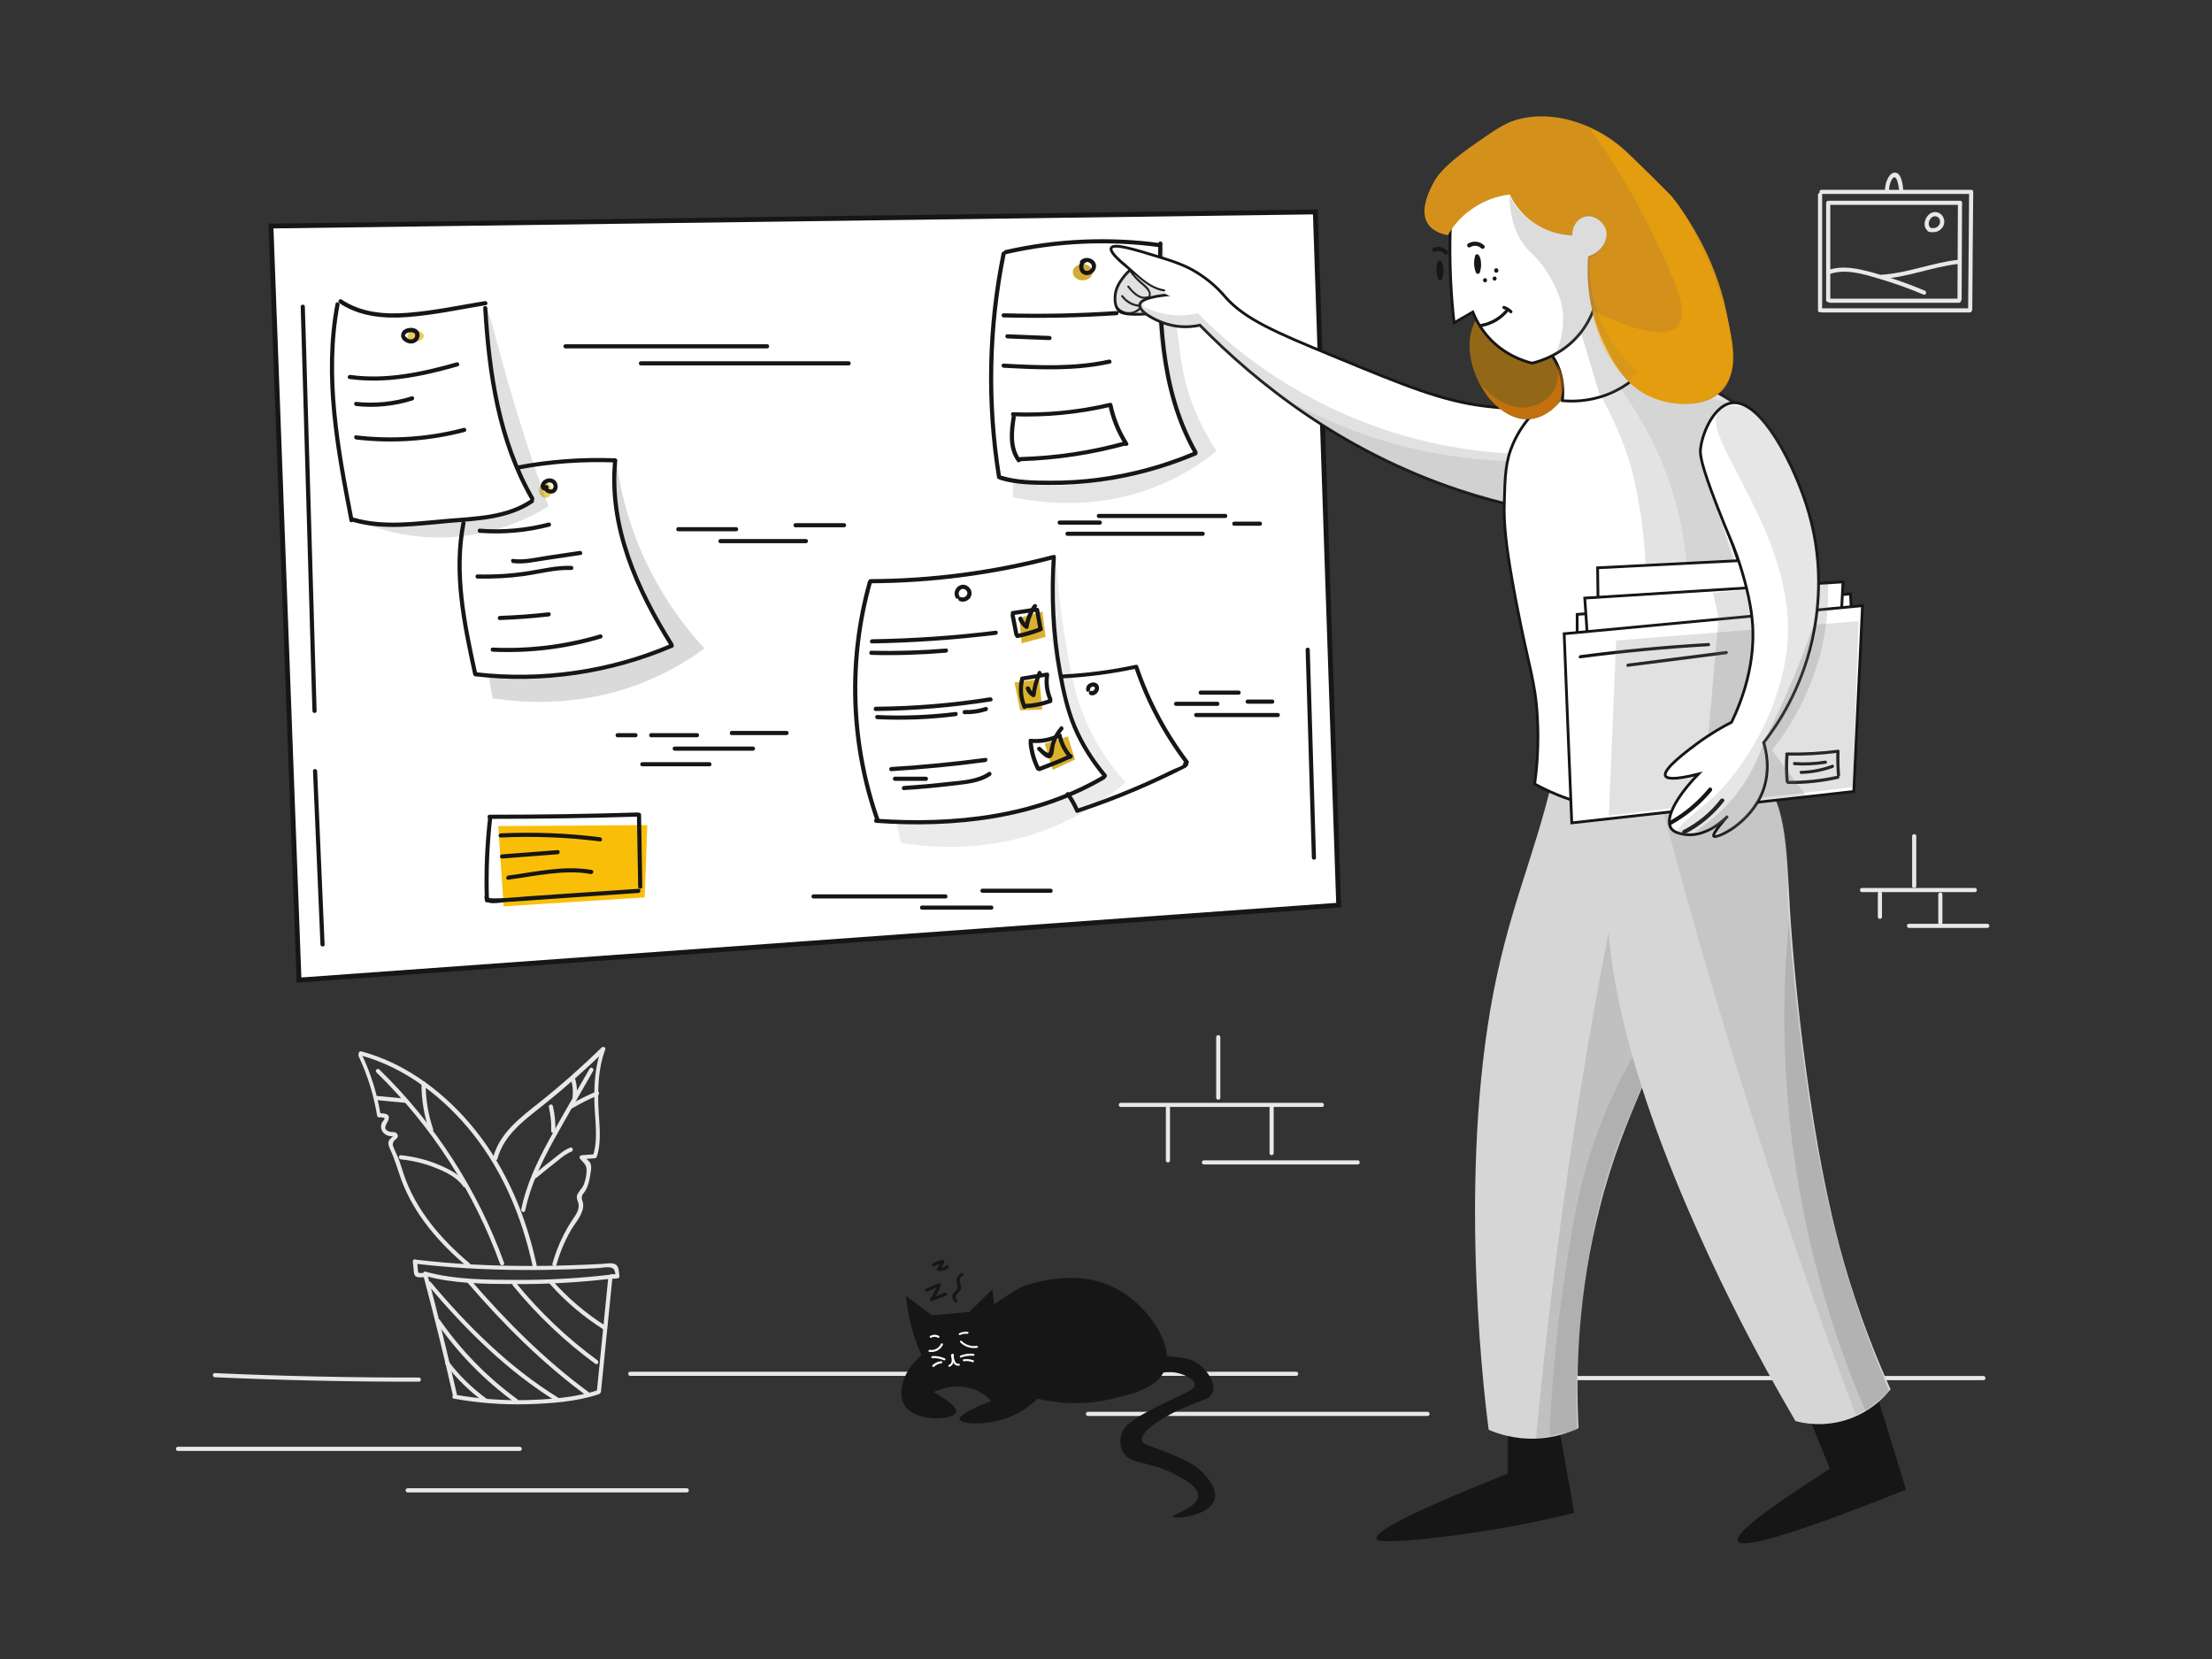 <?xml version="1.0" encoding="utf-8"?>
<!-- Generator: Adobe Illustrator 24.0.0, SVG Export Plug-In . SVG Version: 6.00 Build 0)  -->
<svg version="1.1" id="Camada_1" xmlns="http://www.w3.org/2000/svg" xmlns:xlink="http://www.w3.org/1999/xlink" x="0px" y="0px"
	 viewBox="0 0 1600 1200" style="enable-background:new 0 0 1600 1200;" xml:space="preserve">
<rect x="0" y="0" width="1600" height="1200" fill="#333333" stroke="none"/>
<style type="text/css">
	.st0{fill:#E8E8E8;}
	.st1{fill:#161616;}
	.st2{fill:#FFFFFF;}
	.st3{fill:#FFFFFF;stroke:#161616;stroke-width:3.5;}
	.st4{fill:#DBB12C;}
	.st5{fill:#F9BF08;}
	.st6{fill:#D2AB32;}
	.st7{fill:#EAC85C;}
	.st8{fill:#EACE5C;}
	.st9{opacity:0.21;fill:#6D6C6C;enable-background:new    ;}
	.st10{opacity:0.25;fill:#6D6C6C;enable-background:new    ;}
	.st11{opacity:0.14;fill:#6D6C6C;enable-background:new    ;}
	.st12{opacity:0.18;fill:#6D6C6C;enable-background:new    ;}
	.st13{fill:#D6D6D6;}
	.st14{opacity:0.2;fill:#6D6C6C;enable-background:new    ;}
	.st15{opacity:0.19;fill:#6D6C6C;enable-background:new    ;}
	.st16{opacity:0.15;fill:#6D6C6C;enable-background:new    ;}
	.st17{opacity:0.22;fill:#6D6C6C;enable-background:new    ;}
	.st18{fill:#FFFFFF;stroke:#161616;stroke-width:2;}
	.st19{opacity:0.11;fill:#6D6C6C;enable-background:new    ;}
	.st20{opacity:0.17;fill:#6D6C6C;enable-background:new    ;}
	.st21{fill:#936718;}
	.st22{fill:#D3911C;}
	.st23{opacity:0.24;fill:#6D6C6C;enable-background:new    ;}
	.st24{opacity:0.45;fill:#F9AC00;enable-background:new    ;}
	.st25{opacity:0.43;fill:#FF7F00;enable-background:new    ;}
</style>
<title>pointing</title>
<g id="Page-1">
	<g id="hugo" transform="translate(127, 84)">
		<path id="Shape" class="st0" d="M28.4,912.2c49.2,2.2,98.4,3.3,147.6,3.2c1.9,0,1.9-3,0-3c-49.2,0.1-98.4-1-147.6-3.2
			C26.5,909.1,26.5,912.1,28.4,912.2z M179,837.8c7.7,28.9,14.9,58,21.5,87.2c0.4,1.9,3.3,1.1,2.9-0.8
			c-6.7-29.2-13.8-58.3-21.5-87.2C181.4,835.2,178.5,836,179,837.8z M313,840c-2.8,27.5-5.6,55.1-8.3,82.6c-0.2,1.9,2.8,1.9,3,0
			c2.8-27.5,5.6-55.1,8.3-82.6C316.1,838.1,313.1,838.1,313,840L313,840z"/>
		<path id="Shape_1_" class="st0" d="M201.3,927.7c17.5,3.1,35.2,4.5,53,4c17-0.5,35.6-1.8,51.8-7.2c1.8-0.6,1-3.5-0.8-2.9
			c-16.1,5.3-34.2,6.6-51,7.1c-17.5,0.5-35-0.9-52.2-3.9C200.2,924.4,199.4,927.3,201.3,927.7L201.3,927.7z M180.2,838.8
			c20.7,5.8,43.2,5.9,64.6,6c23,0.2,46-1.1,68.8-3.7c1.9-0.2,1.9-3.2,0-3c-22.2,2.6-44.5,3.8-66.8,3.7c-21.7-0.1-44.7-0.1-65.8-5.9
			C179.1,835.4,178.3,838.3,180.2,838.8L180.2,838.8z"/>
		<path id="Path" class="st0" d="M171.6,828.5c0.2,1.9,0.4,3.9,0.6,5.8c0.1,1.2,0.1,2.7,0.6,3.8c1.2,2.6,5.2,1.7,7.5,1.7
			c1.9,0,1.9-3,0-3h-3.4c-1.5,0-1.5-0.3-1.6-1.8c-0.2-2.2-0.4-4.3-0.6-6.5C174.4,826.6,171.4,826.5,171.6,828.5z"/>
		<path id="Shape_2_" class="st0" d="M173.6,830.1c25,2.9,50.1,4.3,75.3,4.5c12.4,0.1,24.8-0.1,37.3-0.5c6.2-0.2,12.4-0.5,18.6-0.8
			c2.9-0.1,6.9-1.1,9.8-0.5c3.5,0.6,3.3,3.6,3.7,6.7c0.3-0.6,0.7-1.2,1-1.8h-3.9c-1.9-0.4-2.7,2.5-0.8,2.9c2,0.4,3.5,0.4,5.4,0
			c0.9-0.2,1.2-1.1,1-1.8c-0.5-3.5-0.1-7.9-4.3-8.8c-2.5-0.6-5.6,0.1-8.2,0.2c-3.3,0.2-6.5,0.3-9.8,0.5c-14,0.6-28.1,1-42.2,1
			c-27.8,0-55.5-1.3-83.1-4.6C171.7,826.9,171.7,829.9,173.6,830.1L173.6,830.1z M195.3,902.8c8,10.5,17.4,19.6,28,27.4
			c1.6,1.1,3.1-1.5,1.5-2.6c-10.2-7.5-19.3-16.3-27-26.4C196.7,899.7,194.1,901.2,195.3,902.8L195.3,902.8z M188.6,872.3
			c15.6,22.5,34.8,42.2,57,58.3c1.6,1.1,3.1-1.5,1.5-2.6c-21.7-15.8-40.6-35.2-55.9-57.2C190.1,869.2,187.5,870.7,188.6,872.3z
			 M182.5,845.5c27,32,57,61.9,92.8,84.1c1.6,1,3.2-1.6,1.5-2.6c-35.6-22-65.4-51.7-92.2-83.6C183.4,841.9,181.3,844.1,182.5,845.5z
			 M211.2,843.8c25.7,29.9,54.2,58.3,86,81.7c1.6,1.1,3.1-1.5,1.5-2.6c-31.6-23.2-59.9-51.6-85.4-81.2
			C212,840.2,209.9,842.3,211.2,843.8L211.2,843.8z M244,845.9c17.4,21.3,37.4,40.3,59.6,56.6c1.6,1.1,3.1-1.5,1.5-2.6
			c-22-16.1-41.8-35-59-56.1C244.9,842.3,242.8,844.4,244,845.9z M270.8,844.8c11.2,12.6,24,23.4,38.2,32.5c1.6,1,3.1-1.6,1.5-2.6
			c-14-8.9-26.6-19.7-37.6-32C271.6,841.2,269.5,843.3,270.8,844.8L270.8,844.8z"/>
		<path id="Path_1_" class="st0" d="M132.4,680c6.5,13.7,10.9,28.1,13.4,43.1c0.1,0.7,0.8,1.1,1.4,1.1c0.6,0,3.8-0.1,4,0.9
			c0.1,0.4-1.9,2.7-2.1,3.2c-0.6,1.6-0.6,3.5,0,5.1c0.8,1.9,2.3,3.2,4.1,3.9c0.6,0.3,1.3,0.4,2,0.5c0.6,0.1,1.2,0.1,1.8,0
			c0.8-0.1,0.7,0-0.2,0.4c-1,1.5-2.4,1.7-2.8,3.9c-0.3,2.1,0.7,4.1,1.5,5.9c3.3,7,5.2,14.4,7.9,21.7c9.3,24.8,27.1,45.3,47.2,62.2
			c1.5,1.2,3.6-0.9,2.1-2.1c-20.7-17.4-39.1-38.7-47.8-64.8c-1.1-3.4-2.1-6.8-3.3-10.1c-1-2.9-2.9-5.9-3.8-8.8
			c-1-1.6-0.9-3.4,0.4-5.2l1.2-0.9c0.3-0.5,0.9-0.8,1.2-1.4c0.4-1.1,0.1-2.1-0.7-2.9c-1.3-1.3-3.3-0.6-5-1.1
			c-6.5-1.9-1.2-6.3-0.7-9.5c0.7-4.2-4.5-3.7-7.3-3.9c0.5,0.4,1,0.7,1.4,1.1c-2.5-15.2-7.1-29.9-13.7-43.8
			C134.2,676.7,131.6,678.2,132.4,680L132.4,680z"/>
		<path id="Path_2_" class="st0" d="M133.5,679.3c32.5,8.7,61,30.8,81.7,57c22,27.8,35.7,61.2,43.1,95.7c0.4,1.9,3.3,1.1,2.9-0.8
			c-7.5-35-21.5-68.8-43.8-97c-21-26.5-50-48.9-83-57.7C132.4,675.9,131.6,678.8,133.5,679.3z"/>
		<path id="Path_3_" class="st0" d="M145.3,691.7c39.8,38.7,70.5,86.2,89.4,138.5c0.7,1.8,3.6,1,2.9-0.8
			c-19.1-52.7-50-100.7-90.2-139.8C146.1,688.2,143.9,690.3,145.3,691.7L145.3,691.7z"/>
		<path id="Shape_3_" class="st0" d="M163,754.6c8.4,0.9,16.6,2.8,24.4,5.9c7.6,3,15.9,6.8,20.7,13.7c1.1,1.6,3.7,0.1,2.6-1.5
			c-4.8-6.9-12.3-10.8-19.9-14c-8.9-3.8-18.2-6.1-27.9-7.1C161.1,751.4,161.1,754.4,163,754.6L163,754.6z M177.9,699.8
			c-0.1,11.5,1.8,22.8,5.5,33.7c0.6,1.8,3.5,1,2.9-0.8c-3.6-10.6-5.4-21.6-5.4-32.9C180.9,697.9,177.9,697.9,177.9,699.8
			L177.9,699.8z M232.8,754.2c4.9-18.3,21.2-29.2,35.1-40.4c14.8-11.9,29.1-24.6,42.7-37.8c-0.8-0.5-1.7-1-2.5-1.5
			c-4.5,12.1-5.4,24.8-5.2,37.6c0.2,12.8,3.1,27.5-1,39.9c0.5-0.4,1-0.7,1.4-1.1c-3.2,0.2-6.4,0.5-9.6,0.7c-1,0.1-2,1.3-1.3,2.3
			c2.3,3.1,5,4.1,4.9,8.7c0,3.2-0.8,6.9-1.9,9.9c-1.1,3.1-4,5.2-5,8.1c-0.8,2.6,1.2,4.8,1.2,7.4c0.1,4.3-3,7.9-5.2,11.3
			c-2.1,3.2-4,6.5-5.7,9.9c-3.4,6.7-6.1,13.6-8.1,20.8c-0.5,1.9,2.4,2.7,2.9,0.8c2.5-8.9,6.1-17.5,10.8-25.5
			c3.2-5.4,9.2-11.7,8.5-18.5c-0.3-2.7-1.7-3.5-0.5-6.6c0.1-0.1,1.9-2.5,2-2.7c1.9-3.1,2.8-6.6,3.4-10.1c0.4-2.6,1.2-5.8,0.8-8.4
			c-0.6-3.7-3.4-4-5.5-6.8c-0.4,0.8-0.9,1.5-1.3,2.3c3.2-0.2,6.4-0.5,9.6-0.7c0.7-0.1,1.2-0.4,1.4-1.1c3.8-11.6,1.5-25.1,1.1-37.1
			c-0.4-13.7,0.1-27.5,5-40.5c0.6-1.5-1.5-2.4-2.5-1.5c-14.5,14.1-29.7,27.6-45.6,40.2c-13.6,10.8-28.3,21.8-33,39.4
			C229.4,755.3,232.3,756.1,232.8,754.2L232.8,754.2z"/>
		<path id="Path_4_" class="st0" d="M299.5,689c-9.8,17.1-19.8,34-29.2,51.3c-8.8,16-16.6,32.6-20.3,50.5c-0.4,1.9,2.5,2.7,2.9,0.8
			c3.8-18.3,11.9-35.1,20.9-51.4c9.2-16.7,18.9-33.1,28.3-49.7C303,688.9,300.4,687.3,299.5,689L299.5,689z"/>
		<path id="Shape_4_" class="st0" d="M270,716.8c1.3,5.7,1.9,11.4,1.7,17.2c-0.1,1.9,2.9,1.9,3,0c0.2-6.1-0.4-12-1.8-18
			C272.4,714.1,269.6,714.9,270,716.8z M286.3,697.7c1.1,4.3,1.3,8.5,0.8,12.8c-0.2,1.9,2.8,1.9,3,0c0.6-4.6,0.3-9.1-0.9-13.6
			C288.7,695.1,285.8,695.9,286.3,697.7L286.3,697.7z M287,717.6c5.9-3.5,12-6.6,18.3-9.2c1.8-0.7,1-3.6-0.8-2.9
			c-6.6,2.7-12.9,5.9-19.1,9.5C283.8,716,285.3,718.6,287,717.6z M261.2,767.8c3.8-3.2,7.6-6.3,11.5-9.3c4.1-3.2,8.6-7.5,13.6-9.5
			c1.8-0.7,1-3.6-0.8-2.9c-4.5,1.7-8.2,5-12,8c-4.9,3.8-9.7,7.6-14.4,11.6C257.6,766.9,259.7,769,261.2,767.8L261.2,767.8z
			 M145.4,711.7c7,0.7,14,1.4,21,2c1.9,0.2,1.9-2.8,0-3c-7-0.7-14-1.4-21-2C143.5,708.5,143.5,711.5,145.4,711.7z M328.9,911.2
			h481.7c1.9,0,1.9-3,0-3H328.9C326.9,908.2,326.9,911.2,328.9,911.2z M752.7,666.2V710c0,1.9,3,1.9,3,0v-43.8
			C755.7,664.3,752.7,664.3,752.7,666.2z M683.7,716.7h145.5c1.9,0,1.9-3,0-3H683.7C681.8,713.7,681.7,716.7,683.7,716.7z"/>
		<path id="Shape_5_" class="st0" d="M716.3,717.5v37.9c0,1.9,3,1.9,3,0v-37.9C719.3,715.5,716.3,715.5,716.3,717.5z M791.3,716.7
			v33.4c0,1.9,3,1.9,3,0v-33.4C794.3,714.8,791.3,714.8,791.3,716.7z M743.8,758.3h111.3c1.9,0,1.9-3,0-3H743.8
			C741.9,755.3,741.9,758.3,743.8,758.3z M659.9,940.2h245.7c1.9,0,1.9-3,0-3H659.9C658,937.2,658,940.2,659.9,940.2z M998.6,914.3
			h309.1c1.9,0,1.9-3,0-3H998.6C996.7,911.3,996.7,914.3,998.6,914.3z M1.7,965.5H249c1.9,0,1.9-3,0-3H1.7
			C-0.2,962.5-0.2,965.5,1.7,965.5z M167.9,995.5h201.9c1.9,0,1.9-3,0-3H167.9C165.9,992.5,165.9,995.5,167.9,995.5z M1191,140.5
			V56.9c0-1.9-3-1.9-3,0v83.6C1188,142.4,1191,142.4,1191,140.5z"/>
		<path id="Path_5_" class="st0" d="M1190.5,56.3h108.3c1.9,0,1.9-3,0-3h-108.3C1188.6,53.3,1188.6,56.3,1190.5,56.3z"/>
		<path id="Path_6_" class="st0" d="M1297.3,55c-0.2,28.3-0.4,56.6-0.7,84.9c0,1.9,3,1.9,3,0c0.2-28.3,0.4-56.6,0.7-84.9
			C1300.3,53.1,1297.3,53.1,1297.3,55z"/>
		<path id="Shape_6_" class="st0" d="M1191,142h106.8c1.9,0,1.9-3,0-3H1191C1189.1,139,1189.1,142,1191,142z M1193.9,62.7v70.4
			c0,1.9,3,1.9,3,0V62.7C1196.9,60.8,1193.9,60.8,1193.9,62.7z"/>
		<path id="Path_7_" class="st0" d="M1196.1,64.2h94.7c1.9,0,1.9-3,0-3h-94.7C1194.1,61.2,1194.1,64.2,1196.1,64.2z"/>
		<path id="Path_8_" class="st0" d="M1289.2,63.4l-0.3,69.1c0,1.9,3,1.9,3,0l0.3-69.1C1292.2,61.5,1289.2,61.5,1289.2,63.4z"/>
		<path id="Shape_7_" class="st0" d="M1196.7,135h93.3c1.9,0,1.9-3,0-3h-93.3C1194.8,132,1194.8,135,1196.7,135z M1196.1,114.3
			c11.5-4,23.6-0.4,34.8,2.9c11.4,3.3,22.6,7.3,33.5,11.9c1.8,0.7,2.6-2.2,0.8-2.9c-12.1-5.1-24.5-9.4-37.1-12.9
			c-10.7-2.9-22-5.7-32.8-1.9C1193.5,112,1194.3,114.9,1196.1,114.3z"/>
		<path id="Shape_8_" class="st0" d="M1234.1,117.7c18.9-1.1,36.6-8.7,55.3-10.8c1.9-0.2,1.9-3.2,0-3c-18.7,2.1-36.4,9.6-55.3,10.8
			C1232.1,114.9,1232.1,117.9,1234.1,117.7z M1269.9,81.1c-4.2-2.4-0.4-10.3,4.1-8.4c2.4,1,2.9,3.9,1.6,6c-1.4,2.3-4.3,2.7-6.7,2
			c-1.9-0.5-2.7,2.4-0.8,2.9c4,1.1,8.5-0.1,10.5-4c1.8-3.5,0.4-8.1-3.4-9.7c-7.8-3.3-14.2,9.7-6.8,13.8
			C1270,84.6,1271.6,82,1269.9,81.1L1269.9,81.1z M1239.3,54.3c0.1-1.7,0.2-3.4,0.7-5c0.4-1.3,1.4-4.4,2.9-5c2.7-1,3.7,8.5,3.9,10.3
			c0.2,1.9,3.2,1.9,3,0c-0.3-3.5-1.1-14.5-6.7-13.7c-2.4,0.3-4.1,3-5,5c-1.2,2.6-1.6,5.5-1.7,8.3
			C1236.3,56.2,1239.3,56.2,1239.3,54.3L1239.3,54.3z M1256.1,520.8v36.1c0,1.9,3,1.9,3,0v-36.1
			C1259.1,518.9,1256.1,518.9,1256.1,520.8z"/>
		<path id="Path_9_" class="st0" d="M1219.8,561.3h81.7c1.9,0,1.9-3,0-3h-81.7C1217.9,558.3,1217.9,561.3,1219.8,561.3z"/>
		<path id="Shape_9_" class="st0" d="M1231.3,562.2v17c0,1.9,3,1.9,3,0v-17C1234.3,560.3,1231.3,560.3,1231.3,562.2z M1275,563.1
			v20.2c0,1.9,3,1.9,3,0v-20.2C1278,561.1,1275,561.1,1275,563.1z"/>
		<path id="Path_10_" class="st0" d="M1253.8,587.2h56.7c1.9,0,1.9-3,0-3h-56.7C1251.9,584.2,1251.9,587.2,1253.8,587.2z"/>
		<path id="Path_11_" class="st1" d="M561.9,879.6c31.5-21.3,47.3-32,51.4-33.3c10-3.2,42.4-13.5,70.7,3.8
			c20.3,12.4,39,39.3,31.2,57.3c-5.6,12.8-22.7,16.8-38.2,20.5c-22.9,5.4-42.5,2.4-53.5-0.2c-4.3,4.2-11.2,9.8-20.9,13.5
			c-16.1,6.2-34.7,5.1-35.6,1.4c-0.4-1.9,3.6-5.6,23-13.2c-2.3-2.5-5.7-5.5-10.5-7.6c-14.2-6.5-28.4-0.2-31.1,1.1
			c13.9,8.1,16.9,12.3,16.2,14.6c-1.8,5.8-30.1,7.7-37.7-5.6c-0.8-1.3-3-5.8-1.2-14.3C529.3,902,542.3,892.9,561.9,879.6
			L561.9,879.6z"/>
		<path id="Shape_10_" class="st1" d="M699.1,901.8c3.2-6.6,17.6-5,23.2-4.4c7.2,0.8,13.6,1.5,19.4,6.6c4.4,3.8,10.8,12.1,8.5,18.8
			c-2.1,6.4-10,5.9-25.3,13.4c-2.6,1.3-27.6,13.6-25.9,21.7c0.7,3.3,5.2,3.2,19.5,9.3c12.4,5.2,19.7,8.4,25.8,15.4
			c3,3.5,9,10.4,7.4,17.4c-3,12.9-29.8,15.1-30.5,13.1c-0.6-1.7,18.2-6.4,18.4-15.2c0.2-6.7-10.3-12.1-16.9-15.6
			c-19.4-10.1-32.5-6.5-37.6-16.2c-2.9-5.5-1.3-11.4-1-12.5c1.5-5.4,5.7-10,26.2-20.3c18.7-9.4,27-11.6,26.9-15.8
			c-0.1-3.9-7.3-7.1-11.7-8.2c-12.4-3.3-21.5,4.5-25.7,0.1C698,907.4,698.1,904,699.1,901.8L699.1,901.8z M528.3,853.4l18.9,14.1
			c9-0.9,17.9-1.7,26.9-2.6c5.6-5.4,11.2-10.9,16.8-16.3c0.4,3.4,1.2,11.1,1.5,14.8c3.5,33.3,3.8,36.2,1.7,40
			c-6.9,12.3-30.2,17.3-43.6,8.7c-6.5-4.2-9-10.5-13.7-22.6C531.1,874.9,529.1,862.1,528.3,853.4L528.3,853.4z"/>
		<path id="Shape_11_" class="st2" d="M553.7,888c-1.5,3.1-4.8,5-8.2,4.4c-0.9-0.2-1.3,1.3-0.4,1.4c4.1,0.7,8.2-1.3,9.9-5.1
			C555.4,887.9,554.2,887.1,553.7,888L553.7,888z M567.6,887c3.3,3.2,7.7,4.6,12.2,3.9c1-0.1,0.5-1.6-0.4-1.4
			c-4,0.6-7.9-0.7-10.8-3.5C567.9,885.3,566.9,886.3,567.6,887L567.6,887z M562.3,896.5c-0.3,0-0.5-0.1-0.8-0.1
			c0.1-0.1,0.1-0.3,0.2-0.4c0.2,0.2,0.5,0.4,0.7,0.6c0-0.2-0.1-0.3-0.1-0.5c-0.3-0.9-1.7-0.5-1.4,0.4c0.5,2.2,1.3,5.6-1.4,6.7
			c-0.9,0.4-0.5,1.8,0.4,1.4c3.6-1.5,3.2-5.4,2.5-8.6c-0.5,0.1-1,0.3-1.4,0.4c0,0.2,0.1,0.3,0.1,0.5c0.1,0.3,0.4,0.6,0.7,0.6
			c2.6-0.2,0.5-3.8-0.7-1.7C560.6,896.5,561.8,897.3,562.3,896.5L562.3,896.5z"/>
		<path id="Shape_12_" class="st2" d="M561.3,897.2c0.5,1.7,0.6,3.6,1.7,5.1c0.9,1.2,2.3,1.8,3.8,1.5c0.9-0.2,0.5-1.6-0.4-1.4
			c-2.8,0.6-3.2-3.8-3.7-5.6C562.5,895.9,561.1,896.3,561.3,897.2z M556.5,898.6c-2.9-1.3-5.9-1.9-9.1-1.7c-1,0.1-1,1.6,0,1.5
			c2.9-0.2,5.7,0.3,8.3,1.5C556.6,900.3,557.4,899,556.5,898.6L556.5,898.6z M553.9,900.6c-2.5,0.2-4.7,1.2-6.4,2.9
			c-0.7,0.7,0.4,1.7,1.1,1.1c1.5-1.4,3.3-2.3,5.4-2.5C554.8,902,554.8,900.5,553.9,900.6z M568.2,897.9c2.9-1.1,5.8-1.5,8.9-1.2
			c1,0.1,1-1.4,0-1.5c-3.2-0.3-6.3,0.2-9.3,1.3C566.9,896.8,567.2,898.3,568.2,897.9L568.2,897.9z M570.2,900.6
			c2.2-0.3,4.3-0.1,6.4,0.7c0.9,0.3,1.3-1.1,0.4-1.4c-2.2-0.8-4.5-1-6.8-0.7C569.2,899.2,569.2,900.8,570.2,900.6z M546.6,883.6
			c1.5-0.9,3.3-0.9,4.8,0c0.8,0.5,1.6-0.8,0.8-1.3c-2-1.1-4.3-1.1-6.3,0C545,882.8,545.8,884.1,546.6,883.6z M567.6,881.6
			c1.5-0.8,3.2-1,5-0.8c0.9,0.1,1.4-1.3,0.4-1.4c-2.1-0.3-4.2,0-6.1,1C565.9,880.7,566.7,882,567.6,881.6L567.6,881.6z"/>
		<path id="Shape_13_" class="st1" d="M543.7,850.2c3.1-1.3,6.2-2.6,9.2-4c-0.6-0.4-1.1-0.8-1.7-1.3c-1.2,3.8-3,7.2-5.4,10.4
			c-0.6,0.8,0.4,2,1.3,1.7c3.4-1.3,6.8-2.5,10.2-3.8c1.3-0.5,0.8-2.7-0.6-2.2c-3.4,1.3-6.8,2.5-10.2,3.8c0.4,0.6,0.8,1.1,1.3,1.7
			c2.6-3.3,4.4-6.9,5.7-10.9c0.3-1-0.8-1.6-1.7-1.3c-3.1,1.3-6.2,2.6-9.2,4C541.2,848.9,542.4,850.8,543.7,850.2L543.7,850.2z
			 M548.7,832c2.1-1.2,4.2-2,6.5-2.5c-0.4-0.6-0.8-1.1-1.3-1.7c-0.9,2-2,4-3.3,5.8c-0.5,0.8,0.2,1.6,1,1.7c2.7,0.2,5.2-0.5,7.3-2.1
			c1.1-0.9,0-2.8-1.1-1.9c-1.8,1.4-3.8,2-6.1,1.8c0.3,0.6,0.6,1.1,1,1.7c1.3-1.9,2.4-3.8,3.3-5.8c0.4-0.9-0.3-1.9-1.3-1.7
			c-2.5,0.5-4.9,1.4-7.1,2.7C546.3,830.8,547.4,832.7,548.7,832z M565.2,856.2c-3.3-3.3,2.4-5.2,3-8.1c0.6-3.4-3.4-6.6,1.1-9.2
			c1.3-0.7,0.1-2.7-1.1-1.9c-1.6,0.9-2.9,2.3-3.3,4.2c-0.6,3.2,2.2,5.1-0.2,8c-1.1,1.4-2.4,1.8-2.8,3.7c-0.4,1.9,0.4,3.5,1.7,4.9
			C564.7,858.8,566.3,857.2,565.2,856.2L565.2,856.2z"/>
		<path id="Path_12_" class="st3" d="M841.3,570.7c-250.7,18.1-501.4,36.1-752,54.2C82.5,443.1,75.7,261.3,69,79.5l755.4-10.2
			C830,236.4,835.6,403.5,841.3,570.7z"/>
		<path id="Shape_14_" class="st1" d="M282,168h145.9c1.9,0,1.9-3,0-3H282C280.1,165,280.1,168,282,168z M336.6,180.3h150.3
			c1.9,0,1.9-3,0-3H336.6C334.6,177.3,334.6,180.3,336.6,180.3z M99.4,473.7c1.8,41.8,3.6,83.7,5.4,125.5c0.1,1.9,3.1,1.9,3,0
			c-1.8-41.8-3.6-83.7-5.4-125.5C102.3,471.8,99.3,471.8,99.4,473.7z M319.7,449.3h13c1.9,0,1.9-3,0-3h-13
			C317.8,446.3,317.8,449.3,319.7,449.3z M344,449.3h33.2c1.9,0,1.9-3,0-3H344C342.1,446.3,342.1,449.3,344,449.3z M402.3,447.7H442
			c1.9,0,1.9-3,0-3h-39.7C400.4,444.7,400.4,447.7,402.3,447.7z M337.6,470.3h48.6c1.9,0,1.9-3,0-3h-48.6
			C335.6,467.3,335.6,470.3,337.6,470.3z M361,459h56.7c1.9,0,1.9-3,0-3H361C359.1,456,359.1,459,361,459z M461.4,565.9h95.5
			c1.9,0,1.9-3,0-3h-95.5C459.5,562.9,459.5,565.9,461.4,565.9z M539.9,574h50.2c1.9,0,1.9-3,0-3h-50.2C538,571,538,574,539.9,574z
			 M583.6,561.8H633c1.9,0,1.9-3,0-3h-49.4C581.7,558.8,581.7,561.8,583.6,561.8z M667.8,290.7h91.5c1.9,0,1.9-3,0-3h-91.5
			C665.9,287.7,665.9,290.7,667.8,290.7z M639.5,295.5h29.1c1.9,0,1.9-3,0-3h-29.1C637.5,292.5,637.5,295.5,639.5,295.5z
			 M645.1,303.6H743c1.9,0,1.9-3,0-3h-97.9C643.2,300.6,643.2,303.6,645.1,303.6z M765.8,296.3h18.6c1.9,0,1.9-3,0-3h-18.6
			C763.8,293.3,763.8,296.3,765.8,296.3z M741.5,418.5H769c1.9,0,1.9-3,0-3h-27.5C739.5,415.5,739.5,418.5,741.5,418.5z
			 M723.7,426.6h29.9c1.9,0,1.9-3,0-3h-29.9C721.7,423.6,721.7,426.6,723.7,426.6z M738.2,434.7h59.1c1.9,0,1.9-3,0-3h-59.1
			C736.3,431.7,736.3,434.7,738.2,434.7z M775.5,425h17.8c1.9,0,1.9-3,0-3h-17.8C773.5,422,773.5,425,775.5,425z M363.6,300.3h41.9
			c1.9,0,1.9-3,0-3h-41.9C361.7,297.3,361.7,300.3,363.6,300.3z M394.1,308.9H456c1.9,0,1.9-3,0-3h-61.9
			C392.2,305.9,392.1,308.9,394.1,308.9z M448.4,297.4h35.2c1.9,0,1.9-3,0-3h-35.2C446.5,294.4,446.5,297.4,448.4,297.4z
			 M90.5,137.8l6.6,227.8c0.6,21.6,1.2,43.1,1.9,64.7c0.1,1.9,3.1,1.9,3,0l-6.6-227.8c-0.6-21.6-1.2-43.1-1.9-64.7
			C93.5,135.9,90.5,135.9,90.5,137.8z M817.4,385.9l4.5,150.5c0.1,1.9,3.1,1.9,3,0l-4.5-150.5C820.4,384,817.4,384,817.4,385.9
			L817.4,385.9z"/>
		<path id="Shape_15_" class="st4" d="M610.3,362.9c0.6,6.1,1.2,12.3,1.7,18.4c5.8-1.5,11.5-3.1,17.3-4.6
			c-0.8-6.1-1.5-12.3-2.3-18.4C621.4,359.8,615.9,361.4,610.3,362.9z M606.8,409.6c6-0.8,11.9-1.5,17.9-2.3
			c0.8,7.3,1.5,14.6,2.3,21.9c-5.4,0.2-10.8,0.4-16.1,0.6C609.5,423,608.2,416.3,606.8,409.6L606.8,409.6z M628.7,453.9
			c1.9,6.3,3.8,12.7,5.8,19c5.4-2.5,10.8-5,16.1-7.5c-1.7-5.6-3.5-11.1-5.2-16.7C639.9,450.5,634.3,452.2,628.7,453.9L628.7,453.9z"
			/>
		<path id="Path_13_" class="st5" d="M233.4,513.5c1.3,19.4,2.6,38.8,3.9,58.1c34-2.2,68-4.3,102-6.5c0.6-17.4,1.3-34.9,1.9-52.3
			C305.3,513.1,269.3,513.3,233.4,513.5L233.4,513.5z"/>
		<ellipse id="Oval" class="st6" cx="656.1" cy="112.9" rx="7.1" ry="5.9"/>
		<ellipse id="Oval_1_" class="st7" cx="173.6" cy="159.1" rx="5.9" ry="3.9"/>
		<ellipse id="Oval_2_" class="st8" cx="267.5" cy="270.7" rx="4.6" ry="5.4"/>
		<path id="Path_14_" class="st9" d="M225.3,141.4c1.8-0.3,5.3,16.4,13.9,46.7c11.3,39.9,22.5,72.1,30.6,94.1
			c-12.3,7.6-39.8,22.1-77.3,22.6c-26.5,0.3-47.4-6.5-59.8-11.7c24.3,2.7,43.9,2,57.6,0.7c21.7-2,17.9-4.3,34.3-5.1
			c6.8-0.3,15.7-0.3,24.8-5.8c3.3-2,5.7-4.2,7.3-5.8c-6.4-13.2-14.6-32.6-21.2-56.9C225,180.7,222.7,141.9,225.3,141.4L225.3,141.4z
			"/>
		<path id="Path_15_" class="st10" d="M319,249.9c1.6,12.7,4.5,26.9,9.3,42.1c13.7,43.2,36.8,74,54.2,93
			c-10.4,7.7-23.3,15.7-38.8,22.4c-47,20.3-90.9,17.3-114.4,13.7l-2.7-15.9c10,0.3,20.6,0.1,31.7-0.5c39.6-2.5,73.6-11.4,100.7-21.3
			c-8.6-14.6-14.8-27.2-19.1-36.7c-10.4-22.7-18.1-39.8-20.8-62.9C317.4,269.7,318.1,257.8,319,249.9L319,249.9z"/>
		<path id="Path_16_" class="st11" d="M636.9,316.1c1,22.8,3.4,41.7,5.5,55.3c4.9,31.2,8.5,52.8,21.3,77.1c8,15.1,17,26.2,23.5,33.4
			c-11.3,9.7-26.5,20.7-46,29.5c-49,22.3-95,17.8-116.5,14.2c-1.1-4.9-2.2-9.8-3.3-14.8c2.7,0.2,6.9,0.4,12,0.5
			c17,0.4,52.4,1,93-12.6c11.4-3.8,27.4-10.2,45.4-20.8c-7.1-9.5-14.1-20.8-20.2-33.9C627.5,392.3,632.3,342.1,636.9,316.1
			L636.9,316.1z"/>
		<path id="Path_17_" class="st12" d="M713.5,91.8c2,9.3,4.9,23.5,7.8,41.2c5.4,34.2,5,46.6,11.3,66.8c3.3,10.5,9.2,25.4,20.3,42.4
			c-9.3,7.6-20.9,15.5-35.2,22.1c-46.8,21.7-91.6,15.6-112.2,11.3c0.2-4,0.4-8,0.6-11.9c2.6,0.7,6.5,1.6,11.3,2.4
			c6.3,1,29.6,4.4,73.4-6.6c12.1-3,28.4-7.8,47.1-15.5c-3.6-6.4-8.9-16.4-13.7-29.2c-14-37.1-13.9-69.3-13.7-85.9
			C710.6,119.8,711.2,107.1,713.5,91.8L713.5,91.8z"/>
		<g id="Group" transform="translate(111, 89)">
			<path id="Path_18_" class="st1" d="M4.7,46.7c-9.9,52.4,0.1,105.4,10.1,157c0.4,1.9,3.3,1.1,2.9-0.8C7.8,151.9-2.1,99.4,7.6,47.5
				C7.9,45.7,5,44.8,4.7,46.7z"/>
			<path id="Shape_16_" class="st1" d="M7.5,46.3C21.8,55.9,39.1,57.6,56,56.4c19.3-1.4,38.4-5.5,57.5-8.7c1.9-0.3,1.1-3.2-0.8-2.9
				c-18.3,3-36.6,6.9-55.1,8.4C40.7,54.6,23.4,53.3,9,43.6C7.4,42.6,5.9,45.2,7.5,46.3L7.5,46.3z M111.5,49.8
				c2.8,47.8,10,96.6,34.2,138.6c1,1.7,3.6,0.2,2.6-1.5c-23.9-41.6-31-89.9-33.8-137.1C114.4,47.9,111.4,47.9,111.5,49.8z"/>
			<path id="Shape_17_" class="st1" d="M17.3,204.5c22.7,6.6,47.1,2.6,70.2,0.7c20.5-1.7,42.5-2.5,60.1-14.5
				c1.6-1.1,0.1-3.7-1.5-2.6c-17.7,12.1-39.9,12.5-60.5,14.2c-22.2,1.8-45.6,5.5-67.5-0.8C16.2,201.1,15.4,204,17.3,204.5
				L17.3,204.5z M55.7,70.7c-2-0.9,0.2-2.8,1.4-3.1c1.5-0.4,4.4-0.6,5.1,1.1c0.5,1.3-0.3,3-1.5,3.5c-1.9,0.9-4-0.2-5.3-1.5
				c-1.4-1.4-3.5,0.7-2.1,2.1c2.5,2.5,6.6,3.8,9.7,1.5c2.5-1.8,3.4-5.8,1.3-8.2c-2.4-2.7-7.5-2.4-10.2-0.4c-2.4,1.8-2.9,6.1,0.2,7.5
				C56,74.1,57.5,71.5,55.7,70.7L55.7,70.7z"/>
			<path id="Shape_18_" class="st1" d="M95.8,204.9c-7.2,36.5,0.5,73.4,8.3,109.2c0.4,1.9,3.3,1.1,2.9-0.8
				c-7.7-35.2-15.3-71.6-8.3-107.6C99.1,203.8,96.2,203,95.8,204.9L95.8,204.9z M137.1,166.6c23.1-4.4,46.5-6,69.9-5.1l-1.5-1.5
				c-4.7,48.2,15.9,94.1,40.9,134c1,1.6,3.6,0.1,2.6-1.5c-24.7-39.5-45.2-84.8-40.5-132.5c0.1-0.8-0.8-1.5-1.5-1.5
				c-23.7-0.9-47.4,0.8-70.7,5.2C134.4,164.1,135.2,167,137.1,166.6L137.1,166.6z"/>
			<path id="Shape_19_" class="st1" d="M105.7,316.2c48.6,5.7,97.9-1.6,142.9-20.8c1.8-0.8,0.2-3.3-1.5-2.6
				c-44.4,19-93.4,26-141.4,20.4C103.8,313,103.8,316,105.7,316.2L105.7,316.2z M155.9,178.9c0-0.1,0.3-0.6,0.3-0.8
				c0.1-0.4,0.4-0.8,0.7-1.1c0.6-0.5,1.3-0.9,2.1-1c1.5-0.2,2.9,0.6,3.3,2.1c0.3,1.2-0.2,2.8-1.6,3c-1.3,0.2-2.5-0.7-2.7-2
				c-0.3-1.9-3.2-1.1-2.9,0.8c0.5,3.5,5,5.2,7.9,3.5c3.2-1.9,3-6.8,0.3-9.1c-3-2.5-8-1.2-9.7,2.2c-0.8,1.7-0.8,4,1.1,5
				c1.5,0.8,3.7,0.1,4.1-1.8C159.1,177.8,156.2,177,155.9,178.9L155.9,178.9z M14.6,101.1c26.6,3.7,53-1.8,78.5-9.1
				c1.9-0.5,1.1-3.4-0.8-2.9c-25,7.1-50.9,12.7-76.9,9.1C13.5,97.9,12.7,100.8,14.6,101.1L14.6,101.1z M19.6,120.7
				c13.8,1.5,27.6,0.1,40.9-4.1c1.8-0.6,1.1-3.5-0.8-2.9c-13,4.1-26.5,5.4-40.1,4C17.7,117.5,17.7,120.5,19.6,120.7L19.6,120.7z
				 M19.6,144.9c26.4,3.1,53,1.2,78.6-5.5c1.9-0.5,1.1-3.4-0.8-2.9c-25.4,6.7-51.7,8.5-77.8,5.4C17.7,141.6,17.7,144.6,19.6,144.9z
				 M118.4,298.4c26.5,1.2,53-2,78.4-9.6c1.8-0.5,1.1-3.4-0.8-2.9c-25.2,7.5-51.3,10.7-77.6,9.5
				C116.4,295.3,116.4,298.3,118.4,298.4z M123.5,275.5c11.8-0.4,23.6-1.3,35.4-2.6c1.9-0.2,1.9-3.2,0-3
				c-11.8,1.3-23.5,2.2-35.4,2.6C121.6,272.6,121.6,275.6,123.5,275.5z M133.1,234.3c7.8,1,15.9-1,23.6-2.1
				c8.5-1.3,16.9-2.5,25.4-3.8c1.9-0.3,1.1-3.2-0.8-2.9c-7.8,1.2-15.7,2.4-23.5,3.5c-8.1,1.2-16.5,3.4-24.7,2.3
				C131.2,231,131.2,234,133.1,234.3z M486.5,10.1c-10.9,53.5-12,108.5-3.3,162.4c0.3,1.9,3.2,1.1,2.9-0.8
				c-8.6-53.3-7.4-107.9,3.3-160.8C489.8,9,486.9,8.2,486.5,10.1z"/>
			<path id="Path_19_" class="st1" d="M489.9,10.8c36.3-8.3,73.8-10,110.8-5c1.9,0.3,2.7-2.6,0.8-2.9C564-2.2,526-0.5,489.1,7.9
				C487.3,8.4,488.1,11.3,489.9,10.8L489.9,10.8z"/>
			<path id="Path_20_" class="st1" d="M599.8,3.1c-1.1,51.5-0.4,105.9,25.7,152c1,1.7,3.5,0.2,2.6-1.5
				C602.3,108,601.7,54.1,602.8,3.1C602.9,1.2,599.9,1.2,599.8,3.1L599.8,3.1z"/>
			<path id="Shape_20_" class="st1" d="M485.5,174.1c11.2,3.4,23.2,3.6,34.8,3.7c12.5,0.1,25-0.7,37.5-2.4
				c23.9-3.2,47.2-9.7,69.5-19.1c1.8-0.7,0.2-3.3-1.5-2.6c-22.3,9.4-45.8,15.8-69.8,18.9c-11.2,1.4-22.5,2.2-33.8,2.1
				c-11.9,0-24.4-0.1-35.8-3.6C484.4,170.7,483.7,173.6,485.5,174.1L485.5,174.1z M546.7,14c-3.4,1.2-4.9,5.1-3.7,8.4
				c1.4,3.7,5.7,4.6,8.9,2.4c3.1-2.2,4.1-6.6,1.1-9.4c-2.6-2.4-7.1-2.5-9.5,0.1c-1.3,1.4,0.8,3.5,2.1,2.1c3-3.2,8.9,1.3,4.8,4.5
				c-1.6,1.2-3.9,1.2-4.6-0.9c-0.5-1.6,0-3.8,1.7-4.4C549.3,16.2,548.5,13.3,546.7,14L546.7,14z M488,56.6
				c27.3,0.7,54.5,0.2,81.7-1.6c1.9-0.1,1.9-3.1,0-3c-27.2,1.8-54.5,2.4-81.7,1.6C486,53.6,486,56.6,488,56.6z M490.7,71.8
				c10.2,0.4,20.4,0.8,30.5,1.2c1.9,0.1,1.9-2.9,0-3c-10.2-0.4-20.4-0.8-30.5-1.2C488.7,68.7,488.7,71.7,490.7,71.8z M487.9,93
				c25.7,1.4,51.7,2.6,77-3c1.9-0.4,1.1-3.3-0.8-2.9c-25.1,5.5-50.8,4.3-76.2,2.9C486,89.9,486,92.9,487.9,93z M115.1,418.1
				c-2.3,20-3.1,40.1-2.4,60.2c0.1,1.9,3.1,1.9,3,0c-0.7-20.1,0.1-40.2,2.4-60.2C118.3,416.2,115.3,416.2,115.1,418.1z"/>
			<path id="Path_21_" class="st1" d="M116.1,419.3c35.6,0,71.3-0.5,106.9-1.6c1.9-0.1,1.9-3.1,0-3c-35.6,1.1-71.3,1.6-106.9,1.6
				C114.2,416.3,114.2,419.3,116.1,419.3z"/>
			<path id="Path_22_" class="st1" d="M222.7,416.3l0.9,52.1c0,1.9,3,1.9,3,0l-0.9-52.1C225.7,414.4,222.6,414.4,222.7,416.3z"/>
			<path id="Shape_21_" class="st1" d="M112.4,476.1c0.2,6.5,11.5,3.6,15.2,3.4c10.6-0.7,21.2-1.4,31.7-2.2
				c21.5-1.5,43-2.9,64.5-4.4c1.9-0.1,1.9-3.1,0-3c-18.3,1.2-36.5,2.5-54.8,3.7l-26.1,1.8c-2.6,0.2-27.5,2.6-27.6,0.7
				C115.4,474.2,112.4,474.2,112.4,476.1L112.4,476.1z M124.2,432.8c24-1.1,48-0.2,71.8,2.8c1.9,0.2,1.9-2.8,0-3
				c-23.8-3-47.8-3.9-71.8-2.8C122.2,429.9,122.2,432.9,124.2,432.8z M125.1,448c13.4-1,26.9-2.1,40.3-3.1c1.9-0.1,1.9-3.1,0-3
				c-13.4,1-26.9,2.1-40.3,3.1C123.2,445.1,123.2,448.1,125.1,448z M129.6,463.3c19.3-2.5,40.3-7.6,59.7-4.1
				c1.9,0.3,2.7-2.5,0.8-2.9c-19.8-3.6-40.8,1.4-60.5,4C127.8,460.6,127.7,463.6,129.6,463.3z M389.7,247.9
				c-15.9,56.6-13.9,117.2,5.6,172.7c0.6,1.8,3.5,1,2.9-0.8c-19.3-55-21.3-115-5.6-171.1C393.1,246.8,390.2,246,389.7,247.9
				L389.7,247.9z"/>
			<path id="Path_23_" class="st1" d="M391.7,248.9c44.5-0.2,88.8-6,131.9-17.3c1.9-0.5,1.1-3.4-0.8-2.9
				c-42.8,11.2-86.8,17-131.1,17.2C389.7,245.9,389.7,248.9,391.7,248.9z"/>
			<path id="Path_24_" class="st1" d="M522.8,229.8c-1.8,27.8-0.6,55.8,4.4,83.3c2.5,13.9,5.5,27.8,11,40.8
				c5.5,12.9,13.1,24.6,22,35.3c1.2,1.5,3.4-0.6,2.1-2.1c-9.1-10.9-16.8-23-22.2-36.2c-5.1-12.6-7.9-26.1-10.2-39.4
				c-4.8-26.9-5.9-54.4-4.2-81.7C525.9,227.9,522.9,227.9,522.8,229.8L522.8,229.8z"/>
			<path id="Shape_22_" class="st1" d="M395.7,422.2c56.6,4,115.7-2.4,165.3-31.6c1.7-1,0.2-3.6-1.5-2.6
				c-49.3,29-107.8,35.1-163.8,31.2C393.8,419,393.8,422,395.7,422.2z M455.9,257.9c-1.7-2.9,1.7-6.5,4.6-4.2
				c3.1,2.5-0.2,6.5-3.5,5.2c-1.8-0.7-2.6,2.2-0.8,2.9c2.7,1.1,6-0.1,7.6-2.5c1.8-2.7,1-6.1-1.5-8c-5.4-4.3-12.2,2.4-9,8.1
				C454.3,261.1,456.9,259.6,455.9,257.9L455.9,257.9z M392.7,292.4c29.9-0.5,59.8-2.6,89.6-6.2c1.9-0.2,1.9-3.2,0-3
				c-29.7,3.7-59.6,5.7-89.6,6.2C390.8,289.5,390.8,292.5,392.7,292.4z M493,272.3c0.9,4.6,1.8,9.3,2.7,13.9
				c0.4,1.9,3.3,1.1,2.9-0.8c-0.9-4.6-1.8-9.3-2.7-13.9C495.6,269.6,492.7,270.4,493,272.3z"/>
			<path id="Path_25_" class="st1" d="M495,271.9c5.5-0.8,11-1.6,16.6-2.5c1.9-0.3,1.1-3.2-0.8-2.9c-5.5,0.8-11,1.6-16.6,2.5
				C492.3,269.3,493.1,272.2,495,271.9z"/>
			<path id="Path_26_" class="st1" d="M510.7,268.5c0.8,4.3,1.5,8.6,2.3,12.8c0.3,1.9,3.2,1.1,2.9-0.8c-0.8-4.3-1.5-8.6-2.3-12.8
				C513.3,265.9,510.4,266.7,510.7,268.5z"/>
			<path id="Shape_23_" class="st1" d="M498.2,288.5c5.9-1.2,11.5-2.8,17.1-5c1.8-0.7,1-3.6-0.8-2.9c-5.6,2.1-11.3,3.8-17.1,5
				C495.5,286,496.3,288.9,498.2,288.5z M498.7,275.3c1.1,2.5,2.6,4.5,4.8,6.2c0.8,0.6,2.3,0.6,2.5-0.7c0.8-5.4,2.7-10.2,5.9-14.7
				c1.1-1.6-1.5-3.1-2.6-1.5c-3.3,4.6-5.4,9.8-6.2,15.4c0.8-0.2,1.7-0.4,2.5-0.7c-1.9-1.5-3.3-3.3-4.3-5.6
				C500.5,272,497.9,273.5,498.7,275.3L498.7,275.3z M499.8,318.2c-1.6,7.2-0.9,14.2,2,20.9c0.8,1.8,3.3,0.2,2.6-1.5
				c-2.6-5.9-3.1-12.3-1.7-18.6C503.1,317.1,500.2,316.3,499.8,318.2z"/>
			<path id="Path_27_" class="st1" d="M501.8,319.2c6-1,12-1.9,18-2.9l-1.8-1.8c-1,6.4-0.3,12.5,2.2,18.5c0.7,1.8,3.6,1,2.9-0.8
				c-2.3-5.4-3.1-11.1-2.2-16.9c0.2-1.2-0.6-2-1.8-1.8c-6,0.9-12,1.9-18,2.9C499.1,316.6,499.9,319.5,501.8,319.2L501.8,319.2z"/>
			<path id="Shape_24_" class="st1" d="M503.1,339.2c6.6-0.2,12.9-1.5,19.1-3.7c1.8-0.7,1-3.6-0.8-2.9c-5.9,2.2-12,3.4-18.3,3.6
				C501.2,336.2,501.2,339.2,503.1,339.2L503.1,339.2z M504,325.3c0.9,2.6,2.4,4.4,4.8,5.8c1.1,0.6,2.1-0.2,2.3-1.3
				c0.6-5.3,2-10.4,4.2-15.3c0.8-1.7-1.8-3.3-2.6-1.5c-2.4,5.4-3.9,11-4.6,16.8c0.8-0.4,1.5-0.9,2.3-1.3c-1.7-1-2.7-2.2-3.4-4.1
				C506.3,322.7,503.4,323.5,504,325.3L504,325.3z M506,364.6c0.7,6.7,2.5,13,5.5,19c0.8,1.7,3.4,0.2,2.6-1.5
				c-2.7-5.5-4.4-11.4-5-17.5C508.8,362.7,505.8,362.7,506,364.6z"/>
			<path id="Path_28_" class="st1" d="M507.4,364.3c7.7,0.7,14.9-0.7,21.8-4.1c-0.7-0.3-1.5-0.6-2.2-0.9c1.3,6.1,4,11.4,8.2,16.1
				c1.3,1.4,3.4-0.7,2.1-2.1c-3.8-4.3-6.2-9.1-7.4-14.7c-0.2-1-1.4-1.3-2.2-0.9c-6.4,3.1-13.2,4.3-20.3,3.7
				C505.5,361.2,505.5,364.2,507.4,364.3z"/>
			<path id="Shape_25_" class="st1" d="M514.2,384.7c7.8-2.9,15.5-6,23-9.4c1.8-0.8,0.2-3.4-1.5-2.6c-7.3,3.3-14.8,6.3-22.3,9.1
				C511.6,382.5,512.4,385.4,514.2,384.7z M512.6,369.6c2.4,2.1,7.9,9.3,10.7,4c1.3-2.4,1-5.7,1.8-8.4c1.2-3.8,3.2-7.3,5.8-10.3
				c1.2-1.5-0.9-3.6-2.1-2.1c-2.8,3.3-5,6.9-6.3,11.1c-0.6,1.9-1.1,3.9-1.4,5.9c-0.4,2.5-1.1,1.9-3,0.7c-1.2-0.8-2.3-2-3.4-3
				C513.3,366.2,511.2,368.3,512.6,369.6L512.6,369.6z M395.4,341.3c28-0.3,55.9-2.6,83.5-7c1.9-0.3,1.1-3.2-0.8-2.9
				c-27.4,4.3-55,6.6-82.7,6.8C393.5,338.3,393.5,341.3,395.4,341.3z M392.2,300.7c18.1,0.5,36.1-0.1,54.1-1.6c1.9-0.2,1.9-3.2,0-3
				c-18,1.5-36.1,2-54.1,1.6C390.3,297.6,390.3,300.6,392.2,300.7z M396.5,347.2c19,0.9,38,0.2,56.8-2.2c1.9-0.2,1.9-3.2,0-3
				c-18.9,2.3-37.9,3.1-56.8,2.2C394.6,344.1,394.6,347.1,396.5,347.2z M459.7,343.6c5.4,0.1,10.7-0.6,15.9-2.3
				c1.8-0.6,1-3.5-0.8-2.9c-4.9,1.6-9.9,2.3-15.1,2.2C457.8,340.6,457.8,343.6,459.7,343.6L459.7,343.6z M406.7,384.8
				c22.8-1.4,45.5-3.5,68.1-6.6c1.9-0.3,1.9-3.3,0-3c-22.6,3-45.3,5.2-68.1,6.6C404.7,381.9,404.7,384.9,406.7,384.8z M409.3,391.8
				h22.5c1.9,0,1.9-3,0-3h-22.5C407.4,388.8,407.4,391.8,409.3,391.8z M415.8,398.5c11.7-0.7,23.4-1.8,35.1-3.2
				c9.4-1.2,19.5-1.7,27.6-7.2c1.6-1.1,0.1-3.7-1.5-2.6c-8.5,5.8-19.9,6.1-29.8,7.2c-10.4,1.2-20.9,2.1-31.3,2.8
				C413.9,395.6,413.8,398.6,415.8,398.5L415.8,398.5z M530,317.7c18.2-0.9,36.3-3.3,54.2-7.1c-0.6-0.3-1.2-0.7-1.8-1
				c8.4,25,20.8,48.3,36.7,69.4c1.1,1.5,3.8,0,2.6-1.5c-15.7-20.8-28-43.9-36.4-68.6c-0.3-0.8-1-1.2-1.8-1
				c-17.6,3.8-35.4,6.1-53.4,7C528,314.8,528,317.8,530,317.7L530,317.7z"/>
			<path id="Shape_26_" class="st1" d="M533.1,402.1c2.7,3.8,4.9,7.8,6.8,12.1c0.2,0.6,1.1,0.9,1.7,0.7
				c14.7-4.9,29.2-10.3,43.4-16.4c7.2-3.1,14.3-6.3,21.4-9.7c3.4-1.6,6.8-3.3,10.1-5c2-1,4.3-1.6,5-3.8c0.2-0.6-0.1-1.4-0.7-1.7
				c-0.9-0.5-1.4-0.5-2.3,0c-0.6,0.3-0.9,1.1-0.7,1.7c0,0.1,0.1,0.2,0.1,0.3c0.5,1.9,3.4,1.1,2.9-0.8c0-0.1-0.1-0.2-0.1-0.3
				c-0.2,0.6-0.5,1.1-0.7,1.7h-0.7c-0.2-0.6-0.5-1.1-0.7-1.7c-0.6,1.8-6.9,3.7-8.6,4.6c-2.8,1.4-5.6,2.7-8.5,4.1
				c-6.7,3.2-13.5,6.2-20.4,9.1c-13.2,5.6-26.7,10.6-40.3,15.1c0.6,0.2,1.1,0.5,1.7,0.7c-1.8-4.3-4.1-8.3-6.8-12.1
				C534.6,399,532,400.5,533.1,402.1L533.1,402.1z M550.5,325.5c-0.2-1.3,2.2-2.5,3.1-1.6c1.2,1.2-0.8,3.4-2.2,2.9
				c-1.8-0.7-2.6,2.2-0.8,2.9c4.3,1.6,8.5-4.6,5.2-7.9c-1.5-1.5-3.8-1.4-5.6-0.5c-1.9,1-2.9,2.9-2.5,5
				C547.9,328.2,550.8,327.3,550.5,325.5z M107.4,245.5c11.1,0.2,22.3-0.3,33.3-1.8c11.5-1.6,22.9-4.9,34.6-4.4c1.9,0.1,1.9-2.9,0-3
				c-10.7-0.4-21.1,2.3-31.6,3.9c-12,1.9-24.2,2.6-36.4,2.3C105.5,242.5,105.5,245.5,107.4,245.5L107.4,245.5z M109,212.4
				c17,1.3,34-0.2,50.5-4.5c1.9-0.5,1.1-3.4-0.8-2.9c-16.3,4.2-32.9,5.7-49.7,4.4C107.1,209.3,107.1,212.3,109,212.4z M493.8,128.2
				c-1.7,11-3.1,22.9,3.8,32.5c1.1,1.6,3.7,0.1,2.6-1.5c-6.4-8.9-5-20-3.5-30.2C497,127.1,494.1,126.3,493.8,128.2z"/>
			<path id="Path_29_" class="st1" d="M494.7,128.1c23.8,0.9,47.6-1.4,70.8-6.9c-0.6-0.3-1.2-0.7-1.8-1c2.1,10.3,6.1,19.9,11.7,28.7
				c1,1.6,3.6,0.1,2.6-1.5c-5.5-8.6-9.3-18-11.4-28c-0.2-0.8-1.1-1.2-1.8-1c-22.9,5.4-46.4,7.7-70,6.8
				C492.8,125,492.8,128,494.7,128.1L494.7,128.1z"/>
			<path id="Shape_27_" class="st1" d="M500.1,160.6c25.8-0.8,51.3-4.6,76.1-11.4c1.9-0.5,1.1-3.4-0.8-2.9
				c-24.6,6.8-49.8,10.6-75.3,11.3C498.1,157.7,498.1,160.7,500.1,160.6L500.1,160.6z M852.7,859.1v33.8c-80,31.7-96.3,43-95.1,47.1
				c0.3,1,2.4,4,44.4-0.9c41.6-4.9,75.3-12,98.7-17.8c-4.1-23.1-8.3-46.2-12.4-69.3C876.4,854.4,864.5,856.8,852.7,859.1
				L852.7,859.1z"/>
		</g>
		<path id="Path_30_" class="st13" d="M999.6,469.8c-2.3,4.3-3.1,7.8-3.3,8.6c-14.3,60.8-33,96.7-45.2,167.2
			c-23.3,135.8-3.2,290.1-1.3,304.6c6.4,2.8,18.7,7,34.4,6.4c13.8-0.6,24.5-4.7,30.6-7.6c-2.3-44.3,0-99,15.3-159.3
			c18.7-73.9,42.4-98.4,63.7-184.8c15.8-64,34.1-138.5,2.5-160.6C1072.1,427.1,1015.4,439.7,999.6,469.8L999.6,469.8z"/>
		<path id="Path_31_" class="st14" d="M1054.9,501.7c-16,73-30.9,150.8-43.5,233.1c-11.9,77.4-20.8,151.5-27.4,221.9
			c10.1-2.1,20.1-4.2,30.2-6.3c-1.3-31.1,0.1-57.6,2.1-77.9c2.4-25.2,8.5-83.9,33-142.5c3.2-7.5,7.3-16.6,14-33.7
			c11.3-28.3,19.5-52.5,23.2-63.9c17.4-54.4,26.1-117.5,28.8-138.3C1095.1,496.5,1075,499.1,1054.9,501.7L1054.9,501.7z"/>
		<path id="Path_32_" class="st15" d="M1087.9,628.8c-39.2,51.1-57.5,97.4-66.7,128.5c-8.4,28.3-12.1,53.3-16.9,85.7
			c-6.8,46-9.4,84.8-10.5,112.4c6.6-1.6,13.1-3.3,19.7-4.9c-1.1-38.7,1.6-71.8,4.9-97.6c4-30.6,8.6-66.1,24.6-108.8
			c5.8-15.5,8.6-19.9,21.8-53.4C1075,664.5,1082.8,643,1087.9,628.8L1087.9,628.8z"/>
		<path id="Path_33_" class="st1" d="M1179.7,936.6c5.6,13.9,11.3,27.8,16.9,41.8c-47,29.9-69.2,47.3-66.7,52.4
			c3.1,6.3,43.7-6.2,121.8-37.3c-8.3-27-16.6-53.9-24.9-80.9L1179.7,936.6z"/>
		<path id="Path_34_" class="st13" d="M1141.1,471c24.5,22.4,23.7,53.8,26.8,105.8c0,0,7.6,127.9,33.1,230.7
			c6.4,25.7,18,65.6,39.5,113.4c-3.6,4.6-13.4,15.8-30.6,21.7c-17.6,6-32.6,2.8-38.2,1.3c-30.6-52.2-52.3-96.7-66.3-127.5
			c-64.9-142.2-70.1-217.1-70.1-256.2c0-40.2,0.7-88.4,30.6-104.5C1088.4,443.6,1121.4,453,1141.1,471z"/>
		<path id="Path_35_" class="st16" d="M1071.7,486.3c11.1,42.7,23.1,86.1,35.9,130.1c33.4,114.2,69.7,222.1,107.8,323.3
			c3.7-1.9,8.2-4.5,12.8-8c4.7-3.6,8.4-7.2,11.2-10.4c-5.2-12.1-12.4-29.6-20-51.1c-11.5-32.9-30.2-93.4-39.9-174
			c-9.3-77.4-14-116.1-13.6-140.5c0.3-20.1,2.1-61-23.9-83c-5.4-4.5-10.7-7.2-14.4-8.8C1108.9,471.4,1090.3,478.9,1071.7,486.3
			L1071.7,486.3z"/>
		<path id="Path_36_" class="st17" d="M1167.1,581.7c-4.6,46.5-6.1,108.8,5.1,180.8c11.3,72.4,31.8,131.5,50.3,174.5
			c5.7-4.7,11.4-9.4,17.1-14.2c-6.8-16.1-15.7-38.5-24.6-65.9c-17.1-52.7-24.5-93.8-30.9-130.7
			C1177.6,688.4,1170.8,639.5,1167.1,581.7L1167.1,581.7z"/>
		<path id="Path_37_" class="st18" d="M698.9,105.7c-4,2-9.5,5.5-13.8,11.5c-2.3,3.1-5.1,7.2-5.5,13c-0.1,2.3-0.4,7.3,2.8,10.6
			c0.9,1,3.3,2.9,15.1,2.5c10.5-0.4,15.8-0.6,18.5-3.4c5.2-5.4,3.3-15.6,0-21.7C710.8,108.5,700.6,106.1,698.9,105.7z"/>
		<path id="Path_38_" class="st18" d="M759.3,130.8c14.1,16.1,36.7,25.7,78.2,42.8C889.8,195.2,916,206,947,209.8
			c33.5,4.1,51.4-0.2,57.6,10.7c8.1,14.1-10.9,40.5-30.5,62.6c-14.6-3.2-29.7-7.2-45.3-12.4c-85.5-28.3-147.3-78.1-187.9-119.5
			c-5.1,1.1-13.8,2.2-23.7-0.8c-8.5-2.5-20.5-8.9-19.8-14c0.9-6.2,22.6-7.3,23.9-7.4c-6.6-2.7-16.1-7.3-26.4-14.8
			c-3-2.2-20.2-14.9-18.1-18.9c1.8-3.5,17.4,1.3,32.1,5.8c13.4,4.1,22.7,7,32.9,14C751.6,121.7,757.3,128.5,759.3,130.8z"/>
		<path id="Path_39_" class="st2" d="M690.1,106.8c2.4,2.7,2.9,6.3,5,9.1c1.8,2.5,4.4,4.3,7.1,5.8c8.1,4.5,16.7,8.2,25,12.3
			c1.4,0.7,3.2-1.2,1.8-2.4c-4.3-3.7-8.9-7-13.7-10c-1.6-1-3.2,1.6-1.5,2.6c4.6,2.9,9,6,13.1,9.5l1.8-2.4
			c-7.9-3.8-15.8-7.5-23.6-11.6c-3.7-1.9-7-4.1-8.9-7.9c-1.3-2.6-2-5.1-4-7.3C690.9,103.3,688.8,105.4,690.1,106.8L690.1,106.8z"/>
		<path id="Path_40_" class="st2" d="M697.9,117.3c4.6,2,9,4.6,13,7.7c1.5,1.2,3.6-0.9,2.1-2.1c-4.2-3.3-8.7-6-13.6-8.2
			C697.6,113.9,696.1,116.5,697.9,117.3z"/>
		<path id="Path_41_" class="st2" d="M686.1,105c3.8,6.1,8.8,11.1,14.7,15.1c1.6,1.1,3.1-1.5,1.5-2.6c-5.5-3.7-10.1-8.4-13.6-14.1
			C687.7,101.9,685.1,103.4,686.1,105z"/>
		<path id="Path_42_" class="st1" d="M690.6,113.2c2,2.7,4.2,5.2,6.7,7.4c1.8,1.6,9.7,7.3,5.6,10.2c-0.8,0.5,0,1.8,0.8,1.3
			c2.8-1.9,1.7-5.3,0-7.6c-1.3-1.7-3.1-3-4.8-4.5c-2.6-2.3-4.9-4.8-7-7.5C691.3,111.6,690,112.4,690.6,113.2L690.6,113.2z"/>
		<path id="Shape_28_" class="st1" d="M688.5,123.6c3,4.1,8.7,9.9,14.3,8.2c0.9-0.3,0.5-1.7-0.4-1.4c-4.8,1.5-10.1-4-12.6-7.5
			C689.2,122.1,687.9,122.8,688.5,123.6L688.5,123.6z M684.1,130.6c3.3,4.5,8.1,7.1,13.7,7.4c1,0.1,1-1.4,0-1.5
			c-5-0.3-9.4-2.7-12.4-6.7C684.8,129,683.5,129.8,684.1,130.6L684.1,130.6z M680.9,139.6c4.7,4.9,12.5,5,17.2,0
			c0.7-0.7-0.4-1.8-1.1-1.1c-4.1,4.4-10.9,4.3-15,0C681.3,137.8,680.2,138.9,680.9,139.6z M681.9,104.8c11.1,7.3,19.1,19.6,33,22
			c0.9,0.2,1.4-1.3,0.4-1.4c-13.7-2.3-21.7-14.6-32.6-21.8C681.8,102.9,681.1,104.2,681.9,104.8L681.9,104.8z"/>
		<path id="Path_43_" class="st14" d="M680.7,137.5c-3.6-4.9-0.6-15.4,8.1-25.3c9.8,5.7,19.5,11.5,29.3,17.2
			c-1.8,0-17.6,0.2-18.7,5.1c-0.2,0.8,0,2,1.5,3.7c5,2.4,13.4,5.6,24.2,5.9c5.6,0.1,10.5-0.6,14.3-1.5
			c20.4,20.6,56.3,51.7,109.1,74.3c46.4,19.8,88,25.5,115.5,27.1c-0.9,11.8-1.8,23.5-2.7,35.3c-45.3-12-106.7-34.8-167.7-80.6
			c-20.8-15.6-38.6-31.7-53.8-47.2c-14,2.3-22.7-0.1-28.2-2.9c-4.7-2.4-7.7-5.4-13.9-5.9c-4.1-0.3-7.6,0.7-12.1-1.5
			C685.1,141,682.2,139.5,680.7,137.5L680.7,137.5z"/>
		<path id="Path_44_" class="st11" d="M809.5,208.1c14,7.5,30.2,15.1,48.7,21.6c40.3,14.3,76.8,18.8,104.7,19.8
			c-0.4,10.2-0.7,20.5-1.1,30.7c-29-6.8-65.4-18.7-104-40.3C839.3,229.6,823.3,218.7,809.5,208.1L809.5,208.1z"/>
		<path id="Path_45_" class="st18" d="M967.6,236.6c-5.7,12.9-6,23.6-6.5,42.8c-0.4,14.5,0.6,30.1,8.4,71.1
			c9.5,49.6,14,57.6,15.5,83.9c1.2,20.6-0.4,37.5-1.9,48.7c12.6,6.9,33.7,16.3,61.3,18.4c48.8,3.7,84.9-17.8,97.3-26
			c1.5-31.4,3-62.9,4.6-94.3c-5.5-26.8-12-47.8-16.7-61.6c-14.8-43.5-28.6-64.1-19.8-85.9c4.9-12.1,14.6-19.5,21.3-23.6
			c-4.7-3.6-54-40.1-107.8-21.2C1017.7,190.8,982.3,203.3,967.6,236.6L967.6,236.6z"/>
		<path id="Path_46_" class="st15" d="M1023.1,188.8c15,24,23.4,45.2,28.2,60c0,0,23.5,71.4,6.3,167.2
			c-3.7,20.4-10.3,49.4-23.3,82.6c5,1.1,11,2,17.8,2.3c0,0,10.5,0.5,22.3-1c14.4-1.9,39.1-9.6,68.2-24.4l1.5-100.4
			c-7.4-28.3-14.9-51-20.5-66.9c-13.5-37.9-23-55.7-15.2-74.5c5.1-12.3,15.5-19.9,23.6-24.3c-10.6-7-30.2-17.9-57-22.1
			C1052.9,183.9,1034.7,186.3,1023.1,188.8L1023.1,188.8z"/>
		<path id="Path_47_" class="st19" d="M1036.8,186.5c16.1,19.8,34.9,48.7,46.5,86.8c32.9,108.8-21.2,204.2-33.7,225.1
			c10.5-0.1,22.8-1,36.2-3.6c23.9-4.6,43-12.8,56.7-20.1c0.5-31.2,1-62.4,1.5-93.5c-8.5-28.9-16.5-56.3-27.4-93.5
			c-7.4-25.5-13.2-46.4-2.3-63.1c5.3-8.1,12.7-12.6,18.3-15.2C1100.7,201.7,1068.7,194.1,1036.8,186.5z"/>
		<path id="Path_48_" class="st18" d="M1029.4,390.8c-0.3-21.4-0.5-42.7-0.8-64.1c51.3-2.6,102.6-5.2,154-7.8
			c1.8,19.8,3.6,39.6,5.5,59.4C1135.2,382.5,1082.3,386.6,1029.4,390.8z"/>
		<path id="Path_49_" class="st18" d="M1013.8,383.8v-23.4c65.9-4.9,131.8-9.9,197.7-14.8c0.5,9.6,1,19.3,1.6,28.9
			C1146.7,377.5,1080.2,380.7,1013.8,383.8z"/>
		<path id="Path_50_" class="st18" d="M1019.3,348.6c0.8,11.5,1.6,22.9,2.3,34.4c61-4.9,121.9-9.9,182.9-14.8
			c0.5-10.4,1-20.8,1.6-31.3C1143.8,340.8,1081.5,344.7,1019.3,348.6L1019.3,348.6z"/>
		<path id="Path_51_" class="st18" d="M1004.4,374.4c1.8,45.6,3.6,91.2,5.5,136.8c68-7.6,136-15.1,204-22.7l6.3-134.4
			C1148.2,360.9,1076.3,367.6,1004.4,374.4L1004.4,374.4z"/>
		<path id="Shape_29_" class="st1" d="M1016,392.2c30.9-4.1,61.8-7,92.9-8.8c1.4-0.1,1.4-2.3,0-2.3c-31.1,1.8-62.1,4.7-92.9,8.8
			C1014.6,390.1,1014.6,392.4,1016,392.2z M1050.5,398.3c23.7-3,47.4-6.1,71.2-9.1c1.4-0.2,1.4-2.4,0-2.3c-23.7,3-47.4,6.1-71.2,9.1
			C1049.1,396.3,1049.1,398.5,1050.5,398.3z M1164.4,462.3c-0.4,6.3-0.4,12.7,0.2,19c0.1,1.4,2.4,1.4,2.3,0
			c-0.6-6.3-0.7-12.7-0.2-19C1166.8,460.9,1164.5,460.9,1164.4,462.3z"/>
		<path id="Path_52_" class="st1" d="M1165.4,462.5c12.4,0.3,24.7-0.4,37-2l-1.1-1.1c-0.2,5.8,0,11.5,0.4,17.2
			c0.1,1.4,2.4,1.4,2.3,0c-0.5-5.7-0.6-11.5-0.4-17.2c0-0.6-0.5-1.2-1.1-1.1c-12.3,1.6-24.6,2.2-37,2
			C1163.9,460.2,1163.9,462.4,1165.4,462.5L1165.4,462.5z"/>
		<path id="Shape_30_" class="st1" d="M1166.3,483.1c12.3,0.2,24.4-1.1,36.4-3.8c1.4-0.3,0.8-2.5-0.6-2.2
			c-11.8,2.6-23.7,3.9-35.8,3.7C1164.9,480.8,1164.9,483,1166.3,483.1L1166.3,483.1z M1171,469.5c7.6,0.5,15.1,0.1,22.7-1.1
			c1.4-0.2,0.8-2.4-0.6-2.2c-7.3,1.2-14.7,1.5-22.1,1C1169.6,467.1,1169.6,469.4,1171,469.5L1171,469.5z M1175.8,475.8
			c7.9-0.2,15.5-1.7,23-4.4c1.3-0.5,0.8-2.7-0.6-2.2c-7.2,2.7-14.7,4.1-22.4,4.4C1174.4,473.5,1174.3,475.8,1175.8,475.8z"/>
		<path id="Path_53_" class="st14" d="M1036.7,506c1.8-42.2,3.6-84.4,5.3-126.7c58.4-4.7,116.9-9.3,175.3-14c-1.3,40-2.7,80-4,120
			C1154.4,492.2,1095.6,499.1,1036.7,506z"/>
		<path id="Path_54_" class="st14" d="M1195.3,338c0.3,11.6-0.3,25.4-3.3,40.7c-7.4,37.6-25.2,64.7-37.3,80
			c8.2,10.9,16.4,21.8,24.7,32.7l-75.3,8.7c4-45.8,8-91.6,12-137.3c-1.3-6-2.7-12-4-18C1139.8,342.4,1167.6,340.2,1195.3,338
			L1195.3,338z"/>
		<path id="Path_55_" class="st18" d="M1125.7,207.4c20.9-2.8,45.8,45.2,55.7,79.7c11.4,39.7,6.4,74,2.3,92.1
			c-8,35.5-24.6,60.5-35,74c1.6,5.3,5.3,19.7-0.8,35.5c-9,23.1-33.4,34.2-35.3,32.1c-0.6-0.7,0.6-3.6,10.1-14.5
			c-2,2.1-16.4,16.4-32.6,13c-2.8-0.6-6.3-1.3-8.3-4.1c-4.7-6.8,3.1-22.2,19.7-39.3c-18.1,4.5-22.9,3.3-23.8,1.3
			c-2.3-4.8,16.2-18.4,22.9-23.4c9.9-7.3,18.8-12.3,24.9-15.4c17.1-35.5,16.2-63.2,14.7-76.2c-2.2-19.2-9.4-40.1-10.8-44.1
			c-4-11.5-5.9-14.1-13.9-34.8c-12.9-33.2-12.9-38.9-12.4-43.3C1104.9,226.8,1113.8,209,1125.7,207.4L1125.7,207.4z"/>
		<path id="Shape_31_" class="st1" d="M1082.2,512.4c11.1-6.3,20.8-14.4,28.9-24.2c1.2-1.5-0.9-3.6-2.1-2.1
			c-7.9,9.6-17.4,17.6-28.3,23.8C1079,510.7,1080.5,513.3,1082.2,512.4L1082.2,512.4z M1092,519.1c11-5.7,20.4-13.6,28-23.4
			c1.2-1.5-1.4-3-2.6-1.5c-7.2,9.4-16.4,16.9-26.9,22.3C1088.8,517.4,1090.3,520,1092,519.1z"/>
		<path id="Path_56_" class="st20" d="M1117.3,212.2c-19.9,17.3,61.3,93.2,47.4,179.4c-9.5,59.1-48.9,97.7-48.9,97.7
			c-11,11-31.7,24.5-29.2,29.2c1.8,3.4,14.3,0.3,18.8-1.1c8.5-2.6,14.4-7,17.7-9.9c-5,5.6-10.7,12.5-9.5,13.9
			c1.7,1.8,15.9-5.6,24.8-16c15.4-18,13.2-43,11.7-53.2c3.6-4.7,8.3-11.3,13.1-19.7c4.4-7.5,17.1-30.9,22.6-62.7
			c9.7-56.3-10.2-100.7-18.2-118.1c-7.2-15.5-19.4-41.2-37.9-42.3C1127.3,209.1,1121.2,208.8,1117.3,212.2L1117.3,212.2z"/>
		<path id="Path_57_" class="st17" d="M1184.7,368.2c-5.4,15.7-11.8,32.2-19.4,49.5c-5.4,12.3-10.9,23.8-16.5,34.7
			c-2.8,9-8.1,22.5-18.6,36.4c-11,14.6-23.1,23.5-31.2,28.6c2.3,0.1,5.1-0.1,8.2-0.9c7.8-1.8,13-6.1,15.6-8.7
			c-3,3.8-6.1,7.5-9.1,11.3c2.4-0.4,6.2-1.1,10.4-3c22-9.9,26.6-36.8,26.9-38.6c0.8-4.9,1.3-13.3-1.7-23.7
			c7.2-8.5,16.3-21.2,23.6-38.3C1181,396.7,1183.7,379.8,1184.7,368.2z"/>
		<path id="Path_58_" class="st21" d="M944.6,141.6c-16.1,18.4-5,44.1-3.5,47.6c5.6,13,20.1,31.5,38.5,30
			c13.4-1.2,21.9-12.5,24-15.5c14.8-21.3,9.9-62-15.1-72.5C974.7,125.4,955.7,128.8,944.6,141.6z"/>
		<path id="Path_59_" class="st18" d="M985.2,158c0.7,7.9,9,9.6,14.6,22.6c4,9.4,4,18.6,3.3,25.2c6.5,0.6,18.5,0.9,32.1-4.3
			c10.7-4.1,18.2-10,22.7-14.1c-2.1-4.7-5.2-11.6-8.9-19.8c-16-34.9-18.6-37.9-22.5-39.4C1010.9,122.3,983.9,143.3,985.2,158
			L985.2,158z"/>
		<path id="Path_60_" class="st18" d="M927.6,54.7c-3.4,4.8-5.5,10.7-5.8,36c-0.2,21.6,1,41.3,3,58.8l13.5-7.8
			c2,4.9,5.4,11.6,11.2,18.1c11.5,12.9,25.5,17.3,31.7,18.9c6.5-1.6,22.7-6.6,35-21.9c8.1-10.2,10.7-20.3,11.3-22.6
			c3.7-15.1,0.1-27.6-1.8-32.8c2.4-1.1,6.1-3.2,8.9-7c5.9-8,7.5-22.3,0.2-27.1c-5.4-3.6-15-1.5-22.2,5.9c-1.6-3.7-4.1-8.8-8.1-14.1
			c-1-1.3-8.5-11.1-17.7-16.2C969.1,32.7,939.8,37.5,927.6,54.7L927.6,54.7z"/>
		<path id="Path_61_" class="st22" d="M920.3,86.1c-4-0.7-11.4-2.8-14.9-8.9c-6-10.3,2.8-26,5-29.9c1.8-3.3,6.6-11.2,27-25.5
			c15.5-10.9,23.3-16.3,31.7-18.9c29.8-8.9,57.1,6.5,62.2,9.4c10.7,6.1,17.5,12.7,22.9,17.9c8.3,8,17.6,17.2,28,27.8
			c26.7,34.6,36.1,66.2,39.9,85.1c4.3,21.4,8.7,43.2-4.1,56c-12.8,12.8-36.2,10.2-50.5,4.1c-19.9-8.5-28.4-26.5-35-40.4
			c-11.2-23.8-11.9-46.6-10.8-61.4c10-2.9,15.1-12.3,12.8-19.4c-1.8-5.6-8.5-11.2-15.4-9.2c-5.3,1.5-9.1,7-8.8,13.4
			c-4.8-0.1-17.6-1.2-29.8-10.4c-8.9-6.7-13.4-14.7-15.5-19.1c-5.5,0.7-16.5,2.7-27.6,10.7C928.1,73.8,922.9,81.5,920.3,86.1
			L920.3,86.1z"/>
		<path id="Path_62_" class="st23" d="M986.5,105.2c12,14.5,15.8,29.8,15.8,29.8c3.9,17.2-1.7,31.8-4.2,37.7
			c6.3-4.8,12.7-9.6,19-14.4c4.4,14.6,8.7,29.1,13.1,43.7c3.3-0.3,10.1-1.5,16.9-6.3c5.2-3.7,8.3-8,10-10.7
			c-8.1-7.5-23.6-24.1-30.7-50.2c-3.4-12.6-3.9-23.8-3.5-32.2c9.1-3.7,13.8-12.6,11.9-20c-1.4-5.4-6.9-11.9-14-10.9
			c-5.9,0.9-10.8,6.7-10.7,13.8c-4.5,0-15.1-0.5-26.2-7.2c-11.5-6.9-17-16.5-19.1-20.6c0.5,19.2,6.4,30.3,11.7,36.9
			C980,99.1,981.6,99.3,986.5,105.2L986.5,105.2z"/>
		<path id="Shape_32_" class="st1" d="M940,101c-1.1,4-1,8.1,0.5,12c0.5,1.4,2.4,1.5,2.9,0c1.2-3.6,1.2-7.4,0.1-11
			c-0.6-1.8-3.5-1.1-2.9,0.8c1,3.2,0.9,6.3-0.1,9.5h2.9c-1.3-3.4-1.5-6.9-0.5-10.4C943.4,99.9,940.6,99.1,940,101z M936.4,94.8
			c2.6-1.6,5.8-1.3,8,0.8c1.4,1.3,3.5-0.8,2.1-2.1c-3.1-3-7.9-3.6-11.6-1.3C933.3,93.2,934.8,95.8,936.4,94.8z M947.2,120.2
			c1.9,0,1.9-3,0-3C945.2,117.2,945.2,120.2,947.2,120.2z M953.8,111.5v0.3c0,0.8,0.7,1.5,1.5,1.5s1.5-0.7,1.5-1.5v-0.3
			c0-0.8-0.7-1.5-1.5-1.5S953.8,110.6,953.8,111.5z M954.1,119c1.9,0,1.9-3,0-3C952.2,116,952.2,119,954.1,119z M912.9,105.6
			c-1.2,4-1.1,8.1,0.3,12c0.5,1.4,2.4,1.4,2.9,0c1.2-3.6,1.3-7.4,0.3-11c-0.5-1.9-3.4-1.1-2.9,0.8c0.9,3.2,0.8,6.3-0.3,9.4h2.9
			c-1.2-3.4-1.4-6.9-0.3-10.4C916.3,104.5,913.4,103.7,912.9,105.6z M911.2,98.1c2.1-1.1,5-0.6,6.4,1.4c1.1,1.5,3.7,0,2.6-1.5
			c-2.5-3.3-6.8-4.4-10.5-2.5C908,96.4,909.5,99,911.2,98.1z M944.9,152.5c7.7-1.4,14.4-5.5,19.4-11.6c0.9-1.1-0.7-2.7-1.6-1.6
			c-4.7,5.8-11,9.6-18.4,11C942.9,150.6,943.5,152.8,944.9,152.5z"/>
		<path id="Path_63_" class="st1" d="M960.5,139.5c1.8,0.6,3.3,1.5,4.6,2.8c1,1,2.6-0.6,1.6-1.6c-1.6-1.6-3.5-2.7-5.6-3.4
			C959.7,136.9,959.1,139.1,960.5,139.5z"/>
		<path id="Path_64_" class="st24" d="M1022.8,8.7c12.7,17.6,29,42.5,44.5,74.3c16.4,33.6,28.4,58.9,19.1,68.9
			c-12.3,13.3-54.8-7.8-61.6-11.3c1.4,9.1,4.9,23.6,15.2,38.1c5.2,7.3,14.3,20.2,31.1,26.2c10.1,3.6,19.1,3.4,22.6,3.1
			c4.7-0.3,10.1-0.7,16-3.9c0,0,7.7-4.1,12.9-12.5c7.9-12.8,3.7-30.1-1.9-51.8c-6.7-26-15.7-43.3-24.5-60.4c-2.2-4.2-4.8-9.1-9-14.8
			c-4.2-5.8-7.3-8.9-20.3-21.4c-19.3-18.7-22.3-21.4-28.1-25.3C1032.4,13.5,1026.7,10.6,1022.8,8.7z"/>
		<path id="Path_65_" class="st25" d="M998.7,178.8c0.8,2.3,2.6,8.8,0,16c-3.9,10.7-14.7,14.3-16.4,14.8c-12.3,4-27.8-2.3-38.2-16
			c1.4,3.6,4.5,10,10.9,15.6c3.2,2.8,11.9,10.3,24.2,9.4c2.1-0.2,15.6-1.2,21.8-12.9C1005.5,197.4,1004.5,187,998.7,178.8
			L998.7,178.8z"/>
	</g>
</g>
</svg>
